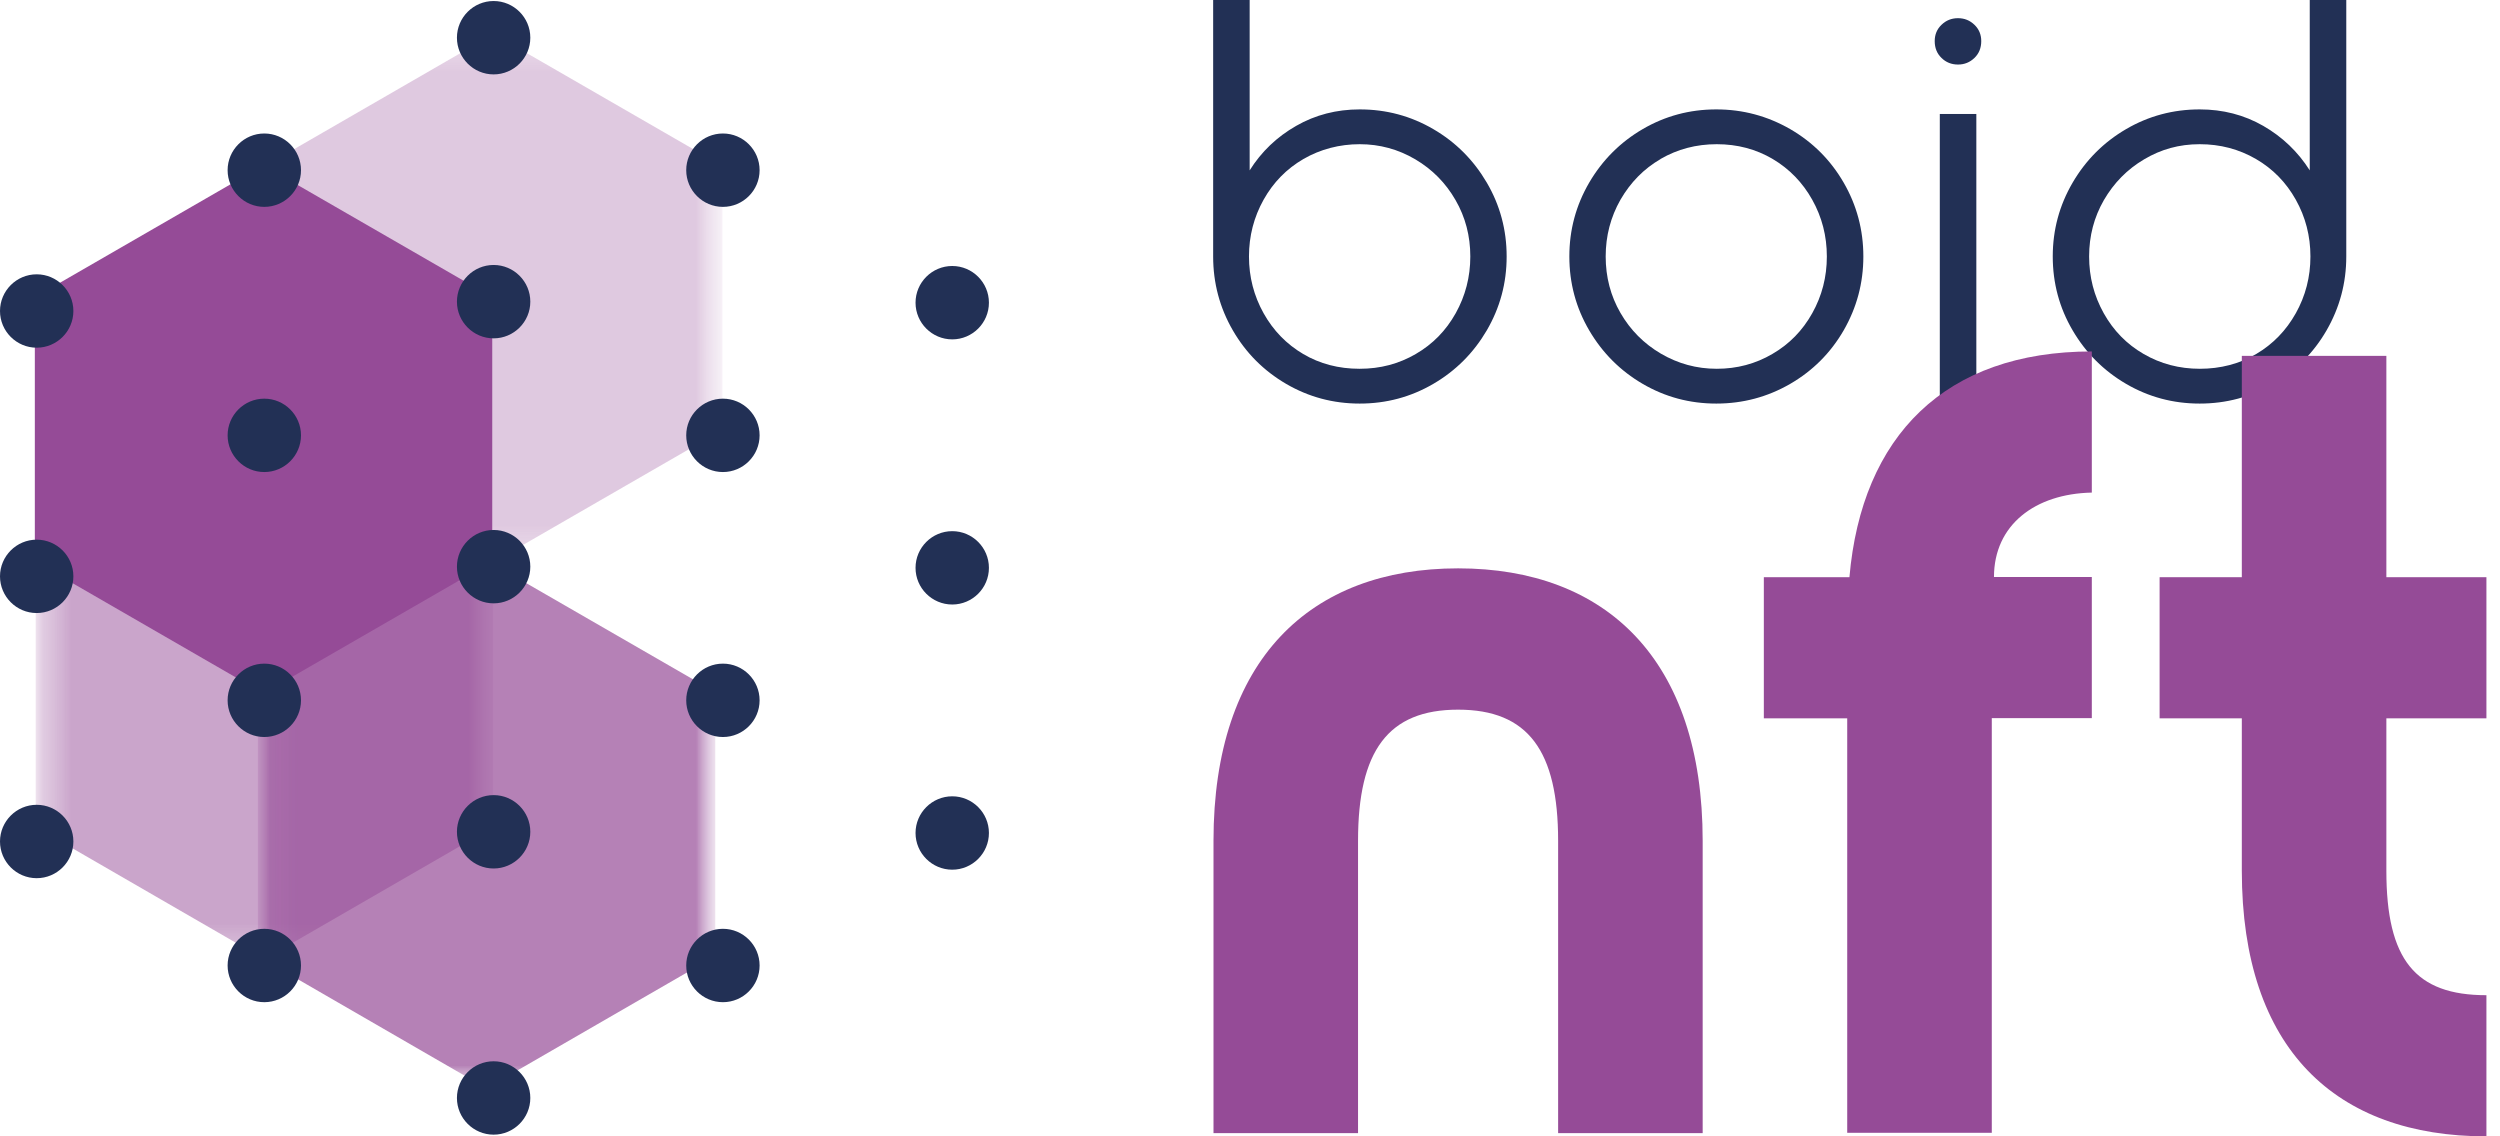 <svg width="88" height="40" viewBox="0 0 88 40" fill="none" xmlns="http://www.w3.org/2000/svg">
<g clip-path="url(#clip0_1391_802)">
<path d="M42.703 0H43.988V5.997C44.401 5.339 44.945 4.819 45.626 4.43C46.302 4.042 47.049 3.851 47.862 3.851C48.801 3.851 49.662 4.084 50.451 4.544C51.241 5.004 51.868 5.632 52.335 6.428C52.801 7.223 53.034 8.09 53.034 9.028C53.034 9.967 52.801 10.828 52.335 11.629C51.868 12.425 51.241 13.052 50.451 13.513C49.662 13.973 48.801 14.206 47.862 14.206C46.924 14.206 46.063 13.973 45.273 13.513C44.484 13.052 43.856 12.425 43.396 11.629C42.936 10.834 42.703 9.967 42.703 9.028V0ZM45.883 5.596C45.285 5.943 44.819 6.422 44.478 7.031C44.138 7.641 43.964 8.305 43.964 9.028C43.964 9.752 44.138 10.415 44.478 11.025C44.819 11.635 45.285 12.114 45.871 12.46C46.457 12.807 47.121 12.981 47.856 12.981C48.592 12.981 49.238 12.807 49.836 12.46C50.434 12.114 50.9 11.635 51.241 11.025C51.581 10.415 51.755 9.752 51.755 9.028C51.755 8.305 51.581 7.641 51.235 7.043C50.888 6.439 50.416 5.961 49.818 5.608C49.22 5.256 48.568 5.076 47.862 5.076C47.157 5.076 46.481 5.25 45.883 5.596Z" fill="#223055"/>
<path d="M63.014 4.544C63.809 5.005 64.436 5.632 64.897 6.428C65.357 7.223 65.59 8.09 65.59 9.028C65.59 9.967 65.357 10.828 64.897 11.629C64.436 12.425 63.809 13.052 63.014 13.513C62.218 13.973 61.351 14.206 60.413 14.206C59.474 14.206 58.613 13.973 57.824 13.513C57.034 13.052 56.407 12.425 55.94 11.629C55.474 10.834 55.241 9.967 55.241 9.028C55.241 8.09 55.474 7.229 55.94 6.428C56.407 5.632 57.034 5.005 57.824 4.544C58.613 4.084 59.474 3.851 60.413 3.851C61.351 3.851 62.212 4.084 63.014 4.544ZM58.457 5.596C57.859 5.943 57.393 6.422 57.04 7.031C56.694 7.641 56.52 8.305 56.52 9.028C56.52 9.752 56.694 10.416 57.04 11.014C57.387 11.617 57.865 12.096 58.463 12.448C59.067 12.801 59.719 12.981 60.431 12.981C61.142 12.981 61.794 12.807 62.386 12.46C62.984 12.114 63.45 11.635 63.791 11.025C64.132 10.416 64.305 9.752 64.305 9.028C64.305 8.305 64.132 7.641 63.791 7.031C63.45 6.422 62.984 5.943 62.398 5.596C61.812 5.25 61.154 5.076 60.431 5.076C59.707 5.076 59.049 5.25 58.451 5.596" fill="#223055"/>
<path d="M69.567 4.012H68.281V14.045H69.567V4.012Z" fill="#223055"/>
<path d="M81.895 11.629C81.435 12.425 80.807 13.052 80.018 13.513C79.229 13.973 78.368 14.206 77.429 14.206C76.49 14.206 75.629 13.973 74.84 13.513C74.051 13.052 73.423 12.425 72.957 11.629C72.49 10.834 72.257 9.967 72.257 9.028C72.257 8.09 72.49 7.229 72.957 6.428C73.423 5.632 74.051 5.004 74.84 4.544C75.629 4.084 76.49 3.851 77.429 3.851C78.242 3.851 78.99 4.042 79.665 4.43C80.341 4.819 80.885 5.339 81.303 5.997V0H82.589V9.028C82.589 9.967 82.356 10.828 81.895 11.629ZM75.474 5.608C74.876 5.961 74.409 6.439 74.057 7.043C73.71 7.647 73.537 8.305 73.537 9.028C73.537 9.752 73.71 10.415 74.051 11.025C74.392 11.635 74.858 12.114 75.456 12.46C76.054 12.807 76.712 12.981 77.435 12.981C78.158 12.981 78.834 12.807 79.42 12.46C80.006 12.114 80.472 11.635 80.813 11.025C81.154 10.415 81.327 9.752 81.327 9.028C81.327 8.305 81.154 7.641 80.813 7.031C80.472 6.422 80.006 5.943 79.408 5.596C78.81 5.25 78.152 5.076 77.429 5.076C76.706 5.076 76.066 5.256 75.474 5.608Z" fill="#223055"/>
<path d="M68.341 2.039C68.179 1.883 68.102 1.686 68.102 1.447C68.102 1.22 68.179 1.028 68.341 0.873C68.502 0.717 68.694 0.64 68.921 0.64C69.148 0.64 69.339 0.717 69.501 0.873C69.662 1.028 69.74 1.22 69.74 1.447C69.74 1.686 69.662 1.883 69.501 2.039C69.339 2.194 69.148 2.272 68.921 2.272C68.694 2.272 68.496 2.194 68.341 2.039Z" fill="#223055"/>
<g opacity="0.3">
<mask id="mask0_1391_802" style="mask-type:luminance" maskUnits="userSpaceOnUse" x="9" y="1" width="17" height="19">
<path d="M25.531 1.16H9.262V19.88H25.531V1.16Z" fill="white"/>
</mask>
<g mask="url(#mask0_1391_802)">
<mask id="mask1_1391_802" style="mask-type:luminance" maskUnits="userSpaceOnUse" x="9" y="1" width="17" height="19">
<path d="M25.423 1.196H9.327V19.785H25.423V1.196Z" fill="white"/>
</mask>
<g mask="url(#mask1_1391_802)">
<path d="M25.429 5.842L17.375 1.196L9.327 5.842V15.133L17.375 19.779L25.429 15.133V5.842Z" fill="#954B97"/>
</g>
</g>
</g>
<g opacity="0.5">
<mask id="mask2_1391_802" style="mask-type:luminance" maskUnits="userSpaceOnUse" x="1" y="14" width="17" height="20">
<path d="M17.507 14.977H1.238V33.919H17.507V14.977Z" fill="white"/>
</mask>
<g mask="url(#mask2_1391_802)">
<mask id="mask3_1391_802" style="mask-type:luminance" maskUnits="userSpaceOnUse" x="1" y="15" width="17" height="19">
<path d="M17.351 15.175H1.256V33.764H17.351V15.175Z" fill="white"/>
</mask>
<g mask="url(#mask3_1391_802)">
<path d="M17.357 19.82L9.303 15.175L1.256 19.82V29.112L9.303 33.764L17.357 29.112V19.82Z" fill="#954B97"/>
</g>
</g>
</g>
<g opacity="0.7">
<mask id="mask4_1391_802" style="mask-type:luminance" maskUnits="userSpaceOnUse" x="9" y="19" width="17" height="20">
<path d="M25.303 19.659H9.034V38.38H25.303V19.659Z" fill="white"/>
</mask>
<g mask="url(#mask4_1391_802)">
<mask id="mask5_1391_802" style="mask-type:luminance" maskUnits="userSpaceOnUse" x="9" y="19" width="17" height="20">
<path d="M25.172 19.719H9.076V38.308H25.172V19.719Z" fill="white"/>
</mask>
<g mask="url(#mask5_1391_802)">
<path d="M25.178 24.365L17.124 19.719L9.076 24.365V33.656L17.124 38.308L25.178 33.656V24.365Z" fill="#954B97"/>
</g>
</g>
</g>
<path d="M17.327 10.463L9.274 5.818L1.226 10.463V19.761L9.274 24.407L17.327 19.761V10.463Z" fill="#954B97"/>
<path d="M16.084 19.946C16.084 19.235 16.664 18.655 17.375 18.655C18.087 18.655 18.667 19.235 18.667 19.946C18.667 20.658 18.087 21.238 17.375 21.238C16.664 21.238 16.084 20.658 16.084 19.946Z" fill="#223055"/>
<path d="M16.084 1.327C16.084 0.616 16.664 0.036 17.375 0.036C18.087 0.036 18.667 0.616 18.667 1.327C18.667 2.039 18.087 2.619 17.375 2.619C16.664 2.619 16.084 2.039 16.084 1.327Z" fill="#223055"/>
<path d="M16.084 10.619C16.084 9.907 16.664 9.327 17.375 9.327C18.087 9.327 18.667 9.907 18.667 10.619C18.667 11.33 18.087 11.91 17.375 11.91C16.664 11.91 16.084 11.33 16.084 10.619Z" fill="#223055"/>
<path d="M16.084 29.279C16.084 28.568 16.664 27.988 17.375 27.988C18.087 27.988 18.667 28.568 18.667 29.279C18.667 29.991 18.087 30.571 17.375 30.571C16.664 30.571 16.084 29.991 16.084 29.279Z" fill="#223055"/>
<path d="M16.084 38.649C16.084 37.937 16.664 37.357 17.375 37.357C18.087 37.357 18.667 37.937 18.667 38.649C18.667 39.36 18.087 39.94 17.375 39.94C16.664 39.94 16.084 39.36 16.084 38.649Z" fill="#223055"/>
<path d="M10.595 5.991C10.595 6.702 10.015 7.282 9.303 7.282C8.592 7.282 8.012 6.702 8.012 5.991C8.012 5.279 8.592 4.699 9.303 4.699C10.015 4.699 10.595 5.279 10.595 5.991Z" fill="#223055"/>
<path d="M10.595 15.324C10.595 16.036 10.015 16.616 9.303 16.616C8.592 16.616 8.012 16.036 8.012 15.324C8.012 14.613 8.592 14.033 9.303 14.033C10.015 14.033 10.595 14.613 10.595 15.324Z" fill="#223055"/>
<path d="M10.595 24.652C10.595 25.363 10.015 25.943 9.303 25.943C8.592 25.943 8.012 25.363 8.012 24.652C8.012 23.94 8.592 23.36 9.303 23.36C10.015 23.36 10.595 23.94 10.595 24.652Z" fill="#223055"/>
<path d="M10.595 33.985C10.595 34.697 10.015 35.277 9.303 35.277C8.592 35.277 8.012 34.697 8.012 33.985C8.012 33.274 8.592 32.694 9.303 32.694C10.015 32.694 10.595 33.274 10.595 33.985Z" fill="#223055"/>
<path d="M26.738 5.991C26.738 6.702 26.158 7.282 25.447 7.282C24.735 7.282 24.155 6.702 24.155 5.991C24.155 5.279 24.735 4.699 25.447 4.699C26.158 4.699 26.738 5.279 26.738 5.991Z" fill="#223055"/>
<path d="M26.738 15.324C26.738 16.036 26.158 16.616 25.447 16.616C24.735 16.616 24.155 16.036 24.155 15.324C24.155 14.613 24.735 14.033 25.447 14.033C26.158 14.033 26.738 14.613 26.738 15.324Z" fill="#223055"/>
<path d="M26.738 24.652C26.738 25.363 26.158 25.943 25.447 25.943C24.735 25.943 24.155 25.363 24.155 24.652C24.155 23.94 24.735 23.36 25.447 23.36C26.158 23.36 26.738 23.94 26.738 24.652Z" fill="#223055"/>
<path d="M26.738 33.985C26.738 34.697 26.158 35.277 25.447 35.277C24.735 35.277 24.155 34.697 24.155 33.985C24.155 33.274 24.735 32.694 25.447 32.694C26.158 32.694 26.738 33.274 26.738 33.985Z" fill="#223055"/>
<path d="M34.81 10.655C34.81 11.366 34.23 11.946 33.519 11.946C32.807 11.946 32.227 11.366 32.227 10.655C32.227 9.943 32.807 9.363 33.519 9.363C34.23 9.363 34.81 9.943 34.81 10.655Z" fill="#223055"/>
<path d="M34.81 19.988C34.81 20.7 34.23 21.279 33.519 21.279C32.807 21.279 32.227 20.7 32.227 19.988C32.227 19.276 32.807 18.697 33.519 18.697C34.23 18.697 34.81 19.276 34.81 19.988Z" fill="#223055"/>
<path d="M34.81 29.321C34.81 30.033 34.23 30.613 33.519 30.613C32.807 30.613 32.227 30.033 32.227 29.321C32.227 28.61 32.807 28.03 33.519 28.03C34.23 28.03 34.81 28.61 34.81 29.321Z" fill="#223055"/>
<path d="M59.934 39.886H54.846V29.596C54.846 26.427 53.788 24.98 51.324 24.98C48.861 24.98 47.803 26.427 47.803 29.596V39.886H42.715V29.596C42.715 23.217 46.117 20.006 51.324 20.006C56.532 20.006 59.934 23.217 59.934 29.596V39.886Z" fill="#954B97"/>
<path d="M65.022 25.285H62.087V20.317H65.1C65.531 15.348 68.466 12.371 73.632 12.371V17.339C71.635 17.381 70.188 18.475 70.188 20.311H73.632V25.279H70.111V39.874H65.022V25.279V25.285Z" fill="#954B97"/>
<path d="M84 25.285V30.649C84 33.782 85.016 35.031 87.522 35.031V40C82.236 40 78.912 36.945 78.912 30.649V25.285H76.018V20.317H78.912V12.526H84V20.317H87.522V25.285H84Z" fill="#954B97"/>
<path d="M2.583 10.948C2.583 11.659 2.003 12.239 1.291 12.239C0.58 12.239 0 11.659 0 10.948C0 10.236 0.58 9.656 1.291 9.656C2.003 9.656 2.583 10.236 2.583 10.948Z" fill="#223055"/>
<path d="M2.583 20.287C2.583 20.999 2.003 21.579 1.291 21.579C0.58 21.579 0 20.999 0 20.287C0 19.576 0.58 18.996 1.291 18.996C2.003 18.996 2.583 19.576 2.583 20.287Z" fill="#223055"/>
<path d="M2.583 29.62C2.583 30.332 2.003 30.912 1.291 30.912C0.58 30.912 0 30.332 0 29.62C0 28.909 0.58 28.329 1.291 28.329C2.003 28.329 2.583 28.909 2.583 29.62Z" fill="#223055"/>
</g>
<defs>
<clipPath id="clip0_1391_802">
<rect width="87.528" height="40" fill="white"/>
</clipPath>
</defs>
</svg>

